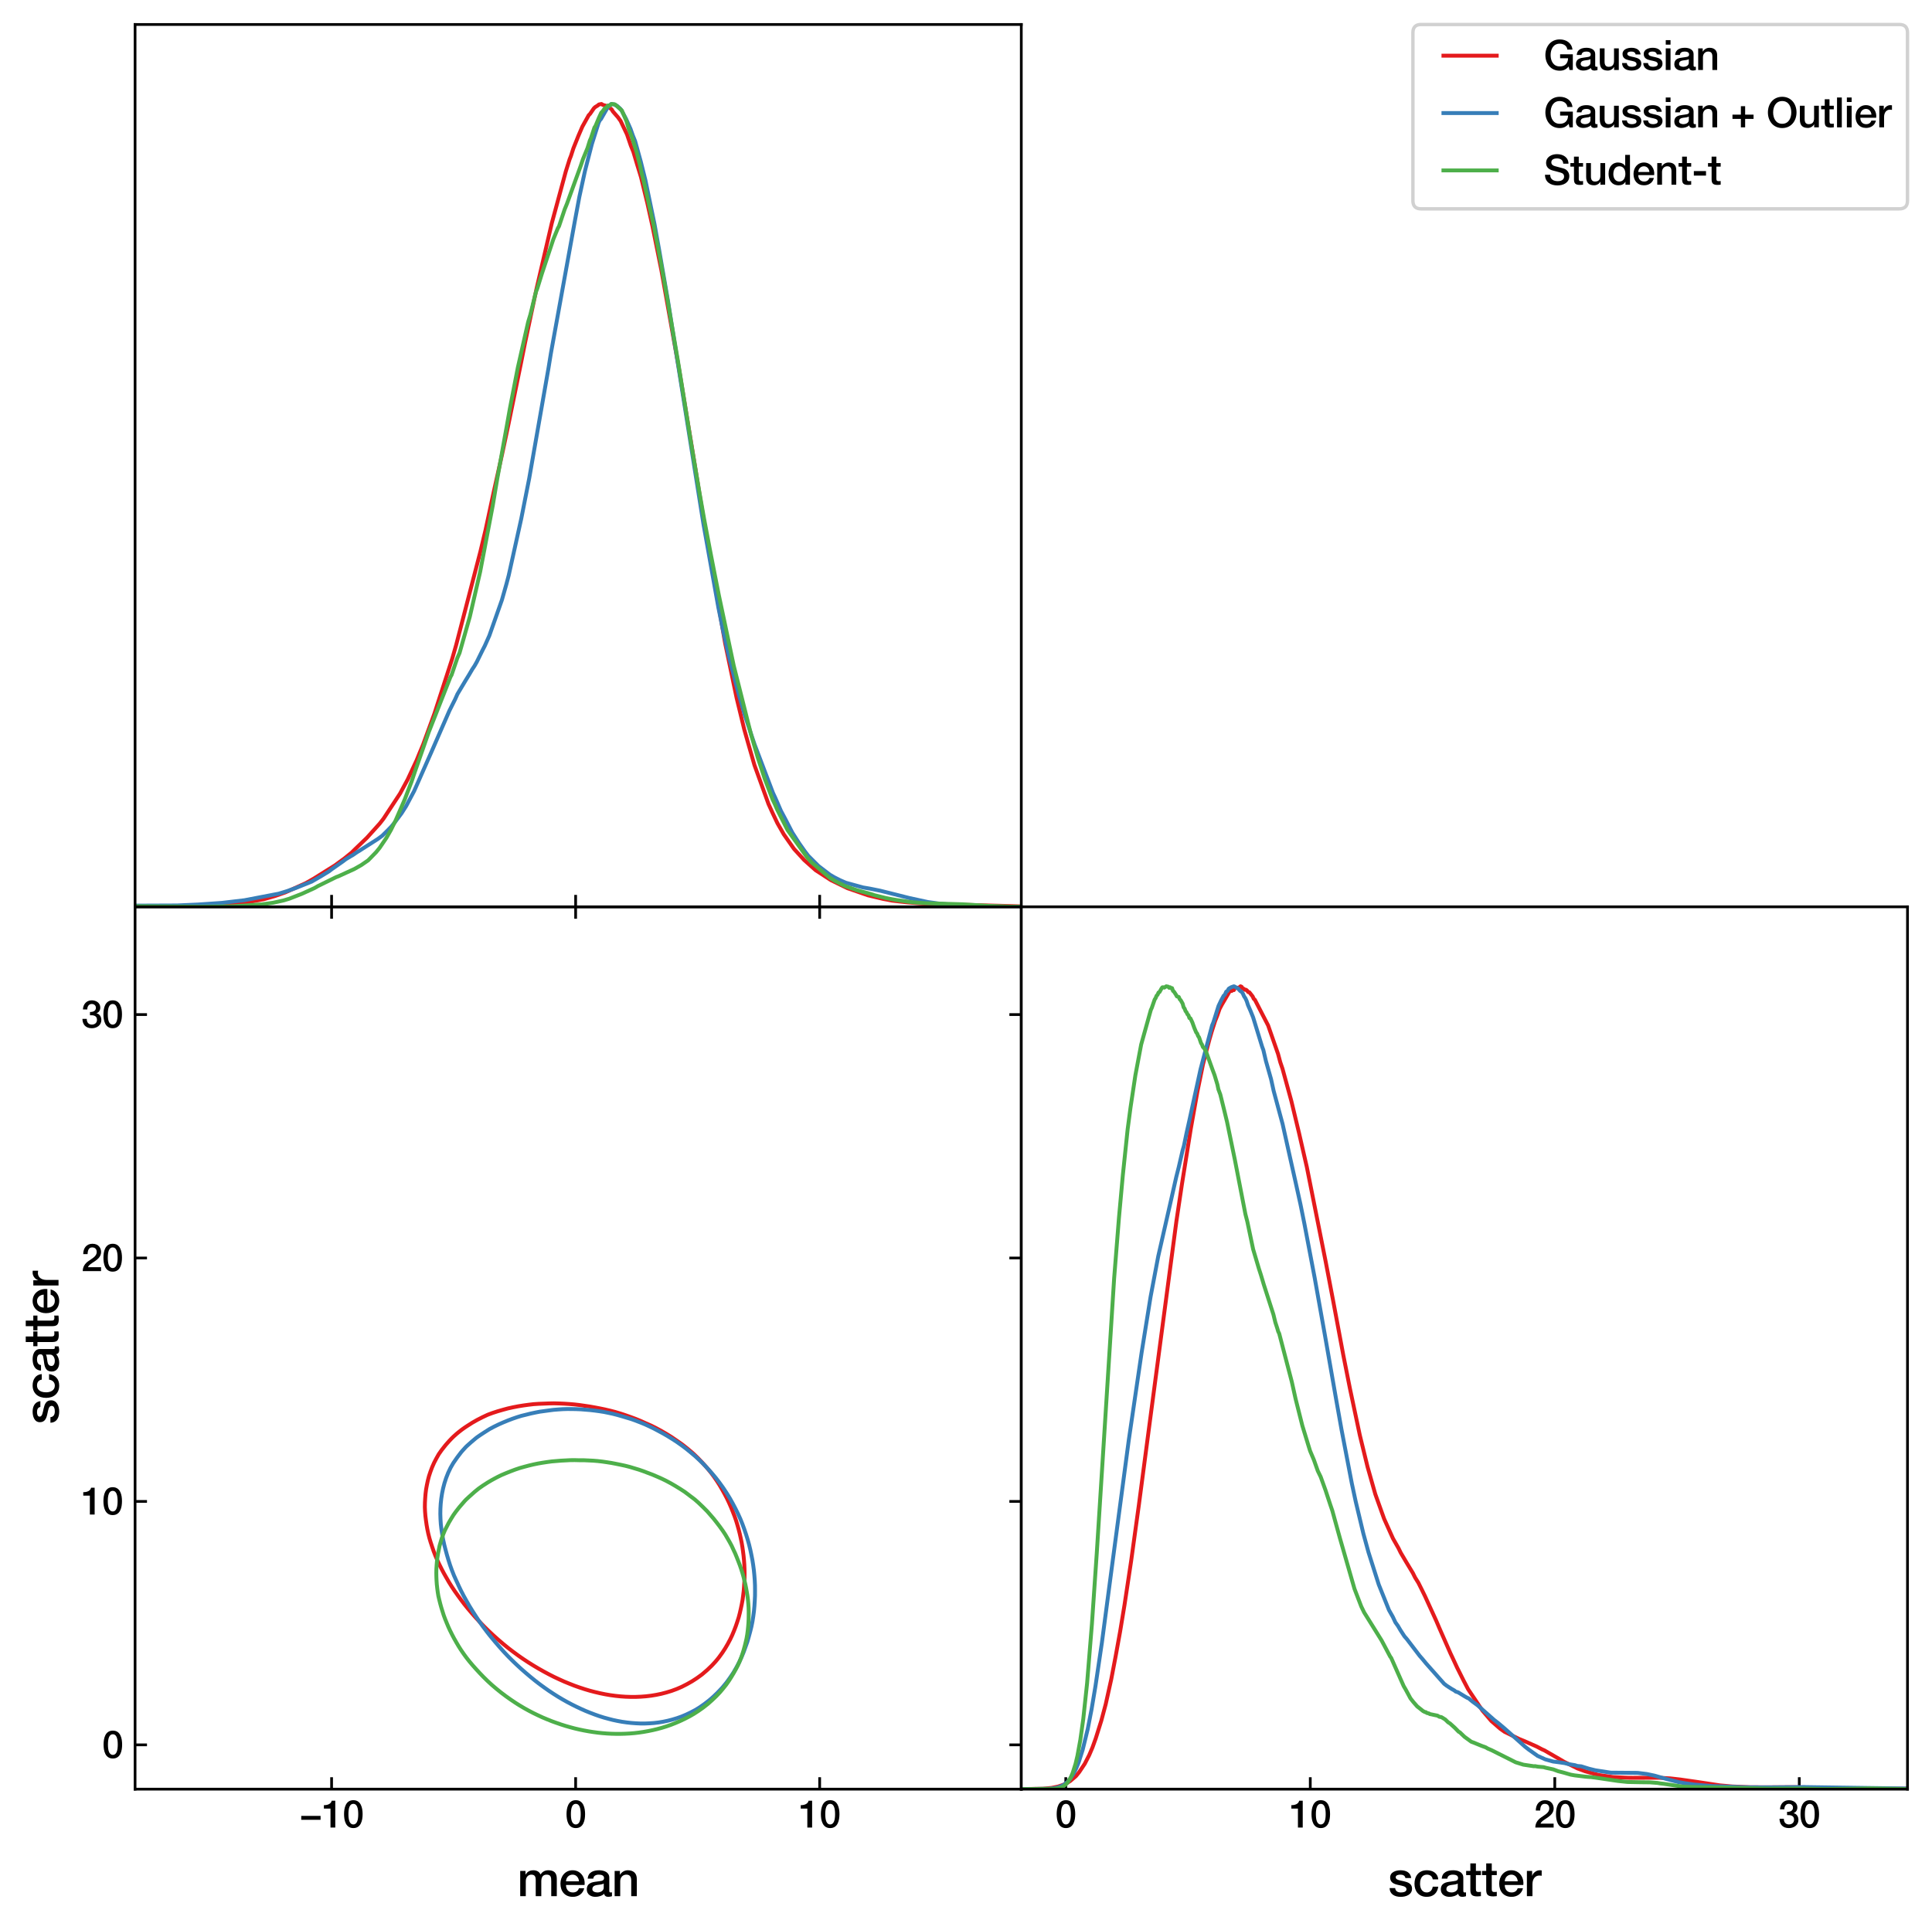 <?xml version="1.0" encoding="utf-8" standalone="no"?>
<!DOCTYPE svg PUBLIC "-//W3C//DTD SVG 1.1//EN"
  "http://www.w3.org/Graphics/SVG/1.1/DTD/svg11.dtd">
<svg xmlns:xlink="http://www.w3.org/1999/xlink" width="567.706pt" height="567.178pt" viewBox="0 0 567.706 567.178" xmlns="http://www.w3.org/2000/svg" version="1.1">
 <defs>
  <style type="text/css">*{stroke-linejoin: round; stroke-linecap: butt}</style>
 </defs>
 <g id="figure_1">
  <g id="patch_1">
   <path d="M 0 567.178 
L 567.706 567.178 
L 567.706 0 
L 0 0 
z
" style="fill: #ffffff"/>
  </g>
  <g id="axes_1">
   <g id="patch_2">
    <path d="M 39.69 525.85 
L 300.098 525.85 
L 300.098 266.525 
L 39.69 266.525 
z
" style="fill: #ffffff"/>
   </g>
   <g id="matplotlib.axis_1">
    <g id="xtick_1">
     <g id="line2d_1">
      <defs>
       <path id="m0a58e8c34f" d="M 0 0 
L 0 -3.5 
" style="stroke: #000000; stroke-width: 0.8"/>
      </defs>
      <g>
       <use xlink:href="#m0a58e8c34f" x="97.438" y="525.85" style="stroke: #000000; stroke-width: 0.8"/>
      </g>
     </g>
     <g id="line2d_2">
      <defs>
       <path id="mb5cff99495" d="M 0 0 
L 0 3.5 
" style="stroke: #000000; stroke-width: 0.8"/>
      </defs>
      <g>
       <use xlink:href="#mb5cff99495" x="97.438" y="266.525" style="stroke: #000000; stroke-width: 0.8"/>
      </g>
     </g>
     <g id="text_1">
      <!-- $\mathdefault{−10}$ -->
      <g transform="translate(87.978 537.205)scale(0.11 -0.11)">
       <defs>
        <path id="HelveticaNeue-Medium-2212" d="M 3533 1293 
L 3533 1946 
L 307 1946 
L 307 1293 
L 3533 1293 
z
" transform="scale(0.016)"/>
        <path id="HelveticaNeue-Medium-31" d="M 339 3162 
L 1440 3162 
L 1440 0 
L 2240 0 
L 2240 4480 
L 1645 4480 
C 1536 3942 954 3731 339 3738 
L 339 3162 
z
" transform="scale(0.016)"/>
        <path id="HelveticaNeue-Medium-30" d="M 1779 518 
C 1139 518 960 1306 960 2240 
C 960 3174 1139 3962 1779 3962 
C 2419 3962 2598 3174 2598 2240 
C 2598 1306 2419 518 1779 518 
z
M 1779 4570 
C 493 4570 230 3258 230 2240 
C 230 1222 493 -90 1779 -90 
C 3066 -90 3328 1222 3328 2240 
C 3328 3258 3066 4570 1779 4570 
z
" transform="scale(0.016)"/>
       </defs>
       <use xlink:href="#HelveticaNeue-Medium-2212" transform="translate(0 0.594)"/>
       <use xlink:href="#HelveticaNeue-Medium-31" transform="translate(60 0.594)"/>
       <use xlink:href="#HelveticaNeue-Medium-30" transform="translate(115.6 0.594)"/>
      </g>
     </g>
    </g>
    <g id="xtick_2">
     <g id="line2d_3">
      <g>
       <use xlink:href="#m0a58e8c34f" x="169.146" y="525.85" style="stroke: #000000; stroke-width: 0.8"/>
      </g>
     </g>
     <g id="line2d_4">
      <g>
       <use xlink:href="#mb5cff99495" x="169.146" y="266.525" style="stroke: #000000; stroke-width: 0.8"/>
      </g>
     </g>
     <g id="text_2">
      <!-- $\mathdefault{0}$ -->
      <g transform="translate(166.066 537.205)scale(0.11 -0.11)">
       <use xlink:href="#HelveticaNeue-Medium-30" transform="translate(0 0.594)"/>
      </g>
     </g>
    </g>
    <g id="xtick_3">
     <g id="line2d_5">
      <g>
       <use xlink:href="#m0a58e8c34f" x="240.854" y="525.85" style="stroke: #000000; stroke-width: 0.8"/>
      </g>
     </g>
     <g id="line2d_6">
      <g>
       <use xlink:href="#mb5cff99495" x="240.854" y="266.525" style="stroke: #000000; stroke-width: 0.8"/>
      </g>
     </g>
     <g id="text_3">
      <!-- $\mathdefault{10}$ -->
      <g transform="translate(234.694 537.205)scale(0.11 -0.11)">
       <use xlink:href="#HelveticaNeue-Medium-31" transform="translate(0 0.594)"/>
       <use xlink:href="#HelveticaNeue-Medium-30" transform="translate(55.6 0.594)"/>
      </g>
     </g>
    </g>
    <g id="text_4">
     <!-- mean -->
     <g transform="translate(152.002 557.305)scale(0.14 -0.14)">
      <defs>
       <path id="HelveticaNeue-Medium-6d" d="M 384 0 
L 1114 0 
L 1114 1965 
C 1114 2515 1459 2822 1837 2822 
C 2278 2822 2419 2579 2419 2125 
L 2419 0 
L 3149 0 
L 3149 1939 
C 3149 2496 3360 2822 3853 2822 
C 4422 2822 4454 2458 4454 1933 
L 4454 0 
L 5184 0 
L 5184 2285 
C 5184 3091 4774 3398 4077 3398 
C 3597 3398 3283 3187 3040 2848 
C 2893 3226 2515 3398 2112 3398 
C 1587 3398 1312 3174 1094 2848 
L 1075 2848 
L 1075 3309 
L 384 3309 
L 384 0 
z
" transform="scale(0.016)"/>
       <path id="HelveticaNeue-Medium-65" d="M 3386 1466 
C 3507 2458 2867 3398 1824 3398 
C 838 3398 224 2592 224 1651 
C 224 634 806 -90 1843 -90 
C 2566 -90 3181 314 3341 1037 
L 2650 1037 
C 2522 672 2266 486 1843 486 
C 1235 486 954 947 954 1466 
L 3386 1466 
z
M 954 1946 
C 973 2438 1318 2822 1824 2822 
C 2317 2822 2630 2406 2656 1946 
L 954 1946 
z
" transform="scale(0.016)"/>
       <path id="HelveticaNeue-Medium-61" d="M 2426 1114 
C 2426 653 1926 486 1606 486 
C 1350 486 934 582 934 909 
C 934 1293 1216 1408 1530 1459 
C 1850 1517 2202 1510 2426 1658 
L 2426 1114 
z
M 3155 2438 
C 3155 3136 2477 3398 1830 3398 
C 1101 3398 378 3149 326 2298 
L 1056 2298 
C 1088 2656 1376 2822 1786 2822 
C 2080 2822 2470 2752 2470 2374 
C 2470 1946 2003 2003 1478 1907 
C 864 1837 205 1702 205 877 
C 205 230 742 -90 1338 -90 
C 1728 -90 2195 32 2483 314 
C 2541 13 2752 -90 3046 -90 
C 3168 -90 3398 -45 3507 -6 
L 3507 499 
C 3430 486 3373 486 3328 486 
C 3194 486 3155 557 3155 736 
L 3155 2438 
z
" transform="scale(0.016)"/>
       <path id="HelveticaNeue-Medium-6e" d="M 384 0 
L 1114 0 
L 1114 1952 
C 1114 2438 1427 2822 1914 2822 
C 2342 2822 2547 2598 2560 2080 
L 2560 0 
L 3290 0 
L 3290 2272 
C 3290 3014 2835 3398 2118 3398 
C 1683 3398 1306 3174 1088 2810 
L 1075 2822 
L 1075 3309 
L 384 3309 
L 384 0 
z
" transform="scale(0.016)"/>
      </defs>
      <use xlink:href="#HelveticaNeue-Medium-6d"/>
      <use xlink:href="#HelveticaNeue-Medium-65" x="87"/>
      <use xlink:href="#HelveticaNeue-Medium-61" x="142.6"/>
      <use xlink:href="#HelveticaNeue-Medium-6e" x="198.2"/>
     </g>
    </g>
   </g>
   <g id="matplotlib.axis_2">
    <g id="ytick_1">
     <g id="line2d_7">
      <defs>
       <path id="m3ad35686b5" d="M 0 0 
L 3.5 0 
" style="stroke: #000000; stroke-width: 0.8"/>
      </defs>
      <g>
       <use xlink:href="#m3ad35686b5" x="39.69" y="512.829" style="stroke: #000000; stroke-width: 0.8"/>
      </g>
     </g>
     <g id="line2d_8">
      <defs>
       <path id="m13e6677202" d="M 0 0 
L -3.5 0 
" style="stroke: #000000; stroke-width: 0.8"/>
      </defs>
      <g>
       <use xlink:href="#m13e6677202" x="300.098" y="512.829" style="stroke: #000000; stroke-width: 0.8"/>
      </g>
     </g>
     <g id="text_5">
      <!-- $\mathdefault{0}$ -->
      <g transform="translate(30.03 516.757)scale(0.11 -0.11)">
       <use xlink:href="#HelveticaNeue-Medium-30" transform="translate(0 0.594)"/>
      </g>
     </g>
    </g>
    <g id="ytick_2">
     <g id="line2d_9">
      <g>
       <use xlink:href="#m3ad35686b5" x="39.69" y="441.284" style="stroke: #000000; stroke-width: 0.8"/>
      </g>
     </g>
     <g id="line2d_10">
      <g>
       <use xlink:href="#m13e6677202" x="300.098" y="441.284" style="stroke: #000000; stroke-width: 0.8"/>
      </g>
     </g>
     <g id="text_6">
      <!-- $\mathdefault{10}$ -->
      <g transform="translate(23.87 445.211)scale(0.11 -0.11)">
       <use xlink:href="#HelveticaNeue-Medium-31" transform="translate(0 0.594)"/>
       <use xlink:href="#HelveticaNeue-Medium-30" transform="translate(55.6 0.594)"/>
      </g>
     </g>
    </g>
    <g id="ytick_3">
     <g id="line2d_11">
      <g>
       <use xlink:href="#m3ad35686b5" x="39.69" y="369.738" style="stroke: #000000; stroke-width: 0.8"/>
      </g>
     </g>
     <g id="line2d_12">
      <g>
       <use xlink:href="#m13e6677202" x="300.098" y="369.738" style="stroke: #000000; stroke-width: 0.8"/>
      </g>
     </g>
     <g id="text_7">
      <!-- $\mathdefault{20}$ -->
      <g transform="translate(23.87 373.665)scale(0.11 -0.11)">
       <defs>
        <path id="HelveticaNeue-Medium-32" d="M 3309 653 
L 1126 653 
C 1254 1050 1798 1325 2317 1683 
C 2829 2042 3315 2483 3315 3194 
C 3315 3770 2970 4570 1875 4570 
C 877 4570 333 3834 333 2842 
L 1062 2842 
C 1082 3469 1254 3962 1830 3962 
C 2458 3962 2592 3488 2586 3168 
C 2573 2470 1818 2118 1235 1696 
C 634 1293 256 736 250 0 
L 3309 0 
L 3309 653 
z
" transform="scale(0.016)"/>
       </defs>
       <use xlink:href="#HelveticaNeue-Medium-32" transform="translate(0 0.594)"/>
       <use xlink:href="#HelveticaNeue-Medium-30" transform="translate(55.6 0.594)"/>
      </g>
     </g>
    </g>
    <g id="ytick_4">
     <g id="line2d_13">
      <g>
       <use xlink:href="#m3ad35686b5" x="39.69" y="298.192" style="stroke: #000000; stroke-width: 0.8"/>
      </g>
     </g>
     <g id="line2d_14">
      <g>
       <use xlink:href="#m13e6677202" x="300.098" y="298.192" style="stroke: #000000; stroke-width: 0.8"/>
      </g>
     </g>
     <g id="text_8">
      <!-- $\mathdefault{30}$ -->
      <g transform="translate(23.87 302.119)scale(0.11 -0.11)">
       <defs>
        <path id="HelveticaNeue-Medium-33" d="M 1459 2080 
C 2035 2106 2630 2016 2630 1318 
C 2630 806 2259 518 1773 518 
C 1203 518 909 928 928 1472 
L 198 1472 
C 218 538 736 -90 1773 -90 
C 2630 -90 3360 435 3360 1280 
C 3360 1856 3053 2298 2547 2400 
L 2547 2413 
C 2976 2566 3181 2925 3181 3373 
C 3181 4166 2464 4570 1766 4570 
C 864 4570 320 3917 282 3046 
L 1011 3046 
C 998 3507 1248 3962 1754 3962 
C 2157 3962 2451 3706 2451 3328 
C 2451 2778 1946 2605 1459 2624 
L 1459 2080 
z
" transform="scale(0.016)"/>
       </defs>
       <use xlink:href="#HelveticaNeue-Medium-33" transform="translate(0 0.594)"/>
       <use xlink:href="#HelveticaNeue-Medium-30" transform="translate(55.6 0.594)"/>
      </g>
     </g>
    </g>
    <g id="text_9">
     <!-- scatter -->
     <g transform="translate(17.197 418.621)rotate(-90)scale(0.14 -0.14)">
      <defs>
       <path id="HelveticaNeue-Medium-73" d="M 205 1062 
C 218 282 838 -90 1670 -90 
C 2355 -90 3149 198 3149 986 
C 3149 1638 2611 1830 2080 1952 
C 1542 2074 1005 2125 1005 2483 
C 1005 2771 1395 2822 1606 2822 
C 1926 2822 2214 2726 2278 2381 
L 3040 2381 
C 2950 3117 2336 3398 1658 3398 
C 1056 3398 275 3174 275 2451 
C 275 1779 800 1587 1338 1472 
C 1869 1350 2400 1306 2419 922 
C 2438 544 1958 486 1683 486 
C 1293 486 973 640 934 1062 
L 205 1062 
z
" transform="scale(0.016)"/>
       <path id="HelveticaNeue-Medium-63" d="M 3347 2202 
C 3277 3014 2624 3398 1856 3398 
C 768 3398 224 2618 224 1619 
C 224 646 794 -90 1830 -90 
C 2682 -90 3213 384 3347 1242 
L 2618 1242 
C 2547 768 2253 486 1830 486 
C 1197 486 954 1069 954 1619 
C 954 2624 1485 2822 1862 2822 
C 2266 2822 2560 2605 2618 2202 
L 3347 2202 
z
" transform="scale(0.016)"/>
       <path id="HelveticaNeue-Medium-74" d="M 51 2765 
L 602 2765 
L 602 813 
C 614 262 755 -32 1517 -32 
C 1677 -32 1830 -6 1990 6 
L 1990 570 
C 1888 544 1786 544 1683 544 
C 1357 544 1331 698 1331 998 
L 1331 2765 
L 1990 2765 
L 1990 3309 
L 1331 3309 
L 1331 4301 
L 602 4301 
L 602 3309 
L 51 3309 
L 51 2765 
z
" transform="scale(0.016)"/>
       <path id="HelveticaNeue-Medium-72" d="M 384 0 
L 1114 0 
L 1114 1574 
C 1114 2304 1510 2707 2010 2707 
C 2112 2707 2221 2688 2323 2675 
L 2323 3379 
C 2259 3386 2214 3398 2048 3398 
C 1600 3398 1165 3021 1082 2669 
L 1069 2669 
L 1069 3309 
L 384 3309 
L 384 0 
z
" transform="scale(0.016)"/>
      </defs>
      <use xlink:href="#HelveticaNeue-Medium-73"/>
      <use xlink:href="#HelveticaNeue-Medium-63" x="51.9"/>
      <use xlink:href="#HelveticaNeue-Medium-61" x="107.5"/>
      <use xlink:href="#HelveticaNeue-Medium-74" x="163.1"/>
      <use xlink:href="#HelveticaNeue-Medium-74" x="196.4"/>
      <use xlink:href="#HelveticaNeue-Medium-65" x="229.7"/>
      <use xlink:href="#HelveticaNeue-Medium-72" x="285.3"/>
     </g>
    </g>
   </g>
   <g id="PathCollection_1">
    <path d="M 185.323 498.743 
L 186.826 498.739 
L 187.127 498.726 
L 188.329 498.678 
L 189.831 498.563 
L 191.334 498.383 
L 192.837 498.135 
L 194.34 497.821 
L 195.842 497.43 
L 195.846 497.429 
L 197.345 496.972 
L 198.848 496.416 
L 199.517 496.132 
L 200.351 495.766 
L 201.853 495.001 
L 202.149 494.835 
L 203.356 494.148 
L 204.307 493.538 
L 204.859 493.171 
L 206.142 492.241 
L 206.362 492.068 
L 207.68 490.944 
L 207.864 490.78 
L 209.048 489.647 
L 209.367 489.318 
L 210.261 488.35 
L 210.87 487.617 
L 211.315 487.053 
L 212.254 485.756 
L 212.373 485.577 
L 213.098 484.459 
L 213.857 483.162 
L 213.875 483.127 
L 214.548 481.865 
L 215.163 480.568 
L 215.378 480.047 
L 215.704 479.271 
L 216.2 477.974 
L 216.642 476.677 
L 216.881 475.929 
L 217.058 475.38 
L 217.396 474.083 
L 217.691 472.786 
L 217.967 471.489 
L 218.206 470.192 
L 218.376 468.895 
L 218.384 468.827 
L 218.534 467.598 
L 218.639 466.301 
L 218.722 465.004 
L 218.783 463.707 
L 218.794 462.41 
L 218.765 461.113 
L 218.709 459.816 
L 218.614 458.519 
L 218.489 457.222 
L 218.384 456.4 
L 218.325 455.925 
L 218.138 454.628 
L 217.918 453.331 
L 217.65 452.034 
L 217.359 450.737 
L 217.029 449.44 
L 216.881 448.921 
L 216.664 448.143 
L 216.267 446.846 
L 215.812 445.549 
L 215.378 444.444 
L 215.305 444.252 
L 214.779 442.955 
L 214.21 441.658 
L 213.875 440.959 
L 213.592 440.361 
L 212.905 439.064 
L 212.373 438.099 
L 212.185 437.767 
L 211.425 436.47 
L 210.87 435.606 
L 210.589 435.173 
L 209.685 433.876 
L 209.367 433.44 
L 208.707 432.579 
L 207.864 431.563 
L 207.629 431.282 
L 206.463 429.985 
L 206.362 429.876 
L 205.227 428.688 
L 204.859 428.321 
L 203.897 427.391 
L 203.356 426.902 
L 202.399 426.094 
L 201.853 425.642 
L 200.787 424.797 
L 200.351 424.465 
L 198.974 423.5 
L 198.848 423.412 
L 197.345 422.384 
L 197.055 422.203 
L 195.842 421.448 
L 194.903 420.906 
L 194.34 420.573 
L 192.837 419.762 
L 192.548 419.609 
L 191.334 419.006 
L 189.831 418.347 
L 189.751 418.312 
L 188.329 417.667 
L 186.826 417.049 
L 186.734 417.015 
L 185.323 416.489 
L 183.82 415.96 
L 183.099 415.718 
L 182.318 415.464 
L 180.815 415.008 
L 179.312 414.618 
L 178.459 414.421 
L 177.809 414.265 
L 176.307 413.954 
L 174.804 413.666 
L 173.301 413.398 
L 171.798 413.178 
L 171.411 413.124 
L 170.296 412.96 
L 168.793 412.785 
L 167.29 412.658 
L 165.787 412.56 
L 164.285 412.497 
L 162.782 412.459 
L 161.279 412.485 
L 159.776 412.544 
L 158.274 412.6 
L 156.771 412.702 
L 155.268 412.88 
L 153.765 413.085 
L 153.528 413.124 
L 152.263 413.327 
L 150.76 413.619 
L 149.257 413.949 
L 147.754 414.357 
L 147.542 414.421 
L 146.252 414.791 
L 144.749 415.281 
L 143.559 415.718 
L 143.246 415.844 
L 141.743 416.55 
L 140.837 417.015 
L 140.241 417.318 
L 138.738 418.178 
L 138.527 418.312 
L 137.235 419.137 
L 136.523 419.609 
L 135.732 420.17 
L 134.788 420.906 
L 134.23 421.365 
L 133.291 422.203 
L 132.727 422.751 
L 132.016 423.5 
L 131.224 424.391 
L 130.874 424.797 
L 129.852 426.094 
L 129.721 426.271 
L 128.934 427.391 
L 128.219 428.651 
L 128.199 428.688 
L 127.528 429.985 
L 126.959 431.282 
L 126.716 431.926 
L 126.473 432.579 
L 126.044 433.876 
L 125.71 435.173 
L 125.434 436.47 
L 125.213 437.687 
L 125.198 437.767 
L 125.038 439.064 
L 124.937 440.361 
L 124.863 441.658 
L 124.843 442.955 
L 124.898 444.252 
L 125.001 445.549 
L 125.162 446.846 
L 125.213 447.194 
L 125.344 448.143 
L 125.569 449.44 
L 125.842 450.737 
L 126.167 452.034 
L 126.554 453.331 
L 126.716 453.805 
L 126.983 454.628 
L 127.43 455.925 
L 127.927 457.222 
L 128.219 457.901 
L 128.48 458.519 
L 129.099 459.816 
L 129.721 461.068 
L 129.743 461.113 
L 130.429 462.41 
L 131.167 463.707 
L 131.224 463.801 
L 131.915 465.004 
L 132.727 466.3 
L 132.727 466.301 
L 133.588 467.598 
L 134.23 468.499 
L 134.507 468.895 
L 135.453 470.192 
L 135.732 470.557 
L 136.439 471.489 
L 137.235 472.473 
L 137.485 472.786 
L 138.588 474.083 
L 138.738 474.254 
L 139.728 475.38 
L 140.241 475.933 
L 140.936 476.677 
L 141.743 477.513 
L 142.191 477.974 
L 143.246 479.019 
L 143.503 479.271 
L 144.749 480.446 
L 144.881 480.568 
L 146.252 481.792 
L 146.336 481.865 
L 147.754 483.08 
L 147.852 483.162 
L 149.257 484.308 
L 149.449 484.459 
L 150.76 485.461 
L 151.159 485.756 
L 152.263 486.567 
L 152.953 487.053 
L 153.765 487.614 
L 154.883 488.35 
L 155.268 488.603 
L 156.771 489.542 
L 156.947 489.647 
L 158.274 490.436 
L 159.181 490.944 
L 159.776 491.284 
L 161.279 492.088 
L 161.581 492.241 
L 162.782 492.853 
L 164.242 493.538 
L 164.285 493.559 
L 165.787 494.236 
L 167.252 494.835 
L 167.29 494.851 
L 168.793 495.442 
L 170.296 495.975 
L 170.782 496.132 
L 171.798 496.468 
L 173.301 496.914 
L 174.804 497.307 
L 175.341 497.429 
L 176.307 497.661 
L 177.809 497.968 
L 179.312 498.226 
L 180.815 498.43 
L 182.318 498.587 
L 183.82 498.692 
L 184.852 498.726 
L 185.323 498.743 
z
" clip-path="url(#pbabc875485)" style="fill: none; stroke: #e41a1c; stroke-width: 1.143"/>
   </g>
   <g id="PathCollection_2">
    <path d="M 178.765 505.178 
L 180.108 505.523 
L 181.451 505.808 
L 182.793 506.055 
L 184.136 506.246 
L 185.479 506.395 
L 186.822 506.495 
L 188.164 506.557 
L 189.507 506.559 
L 190.85 506.505 
L 192.193 506.411 
L 193.535 506.254 
L 194.878 506.031 
L 196.221 505.749 
L 197.564 505.402 
L 198.443 505.136 
L 198.906 504.997 
L 200.249 504.523 
L 201.592 503.958 
L 202.285 503.631 
L 202.935 503.321 
L 204.277 502.612 
L 205.083 502.126 
L 205.62 501.79 
L 206.963 500.85 
L 207.264 500.622 
L 208.306 499.817 
L 209.13 499.117 
L 209.648 498.655 
L 210.736 497.612 
L 210.991 497.353 
L 212.166 496.107 
L 212.334 495.917 
L 213.415 494.603 
L 213.677 494.256 
L 214.51 493.098 
L 215.019 492.351 
L 215.516 491.593 
L 216.362 490.143 
L 216.394 490.088 
L 217.186 488.584 
L 217.705 487.47 
L 217.883 487.079 
L 218.514 485.574 
L 219.048 484.093 
L 219.056 484.069 
L 219.594 482.565 
L 220.031 481.06 
L 220.39 479.731 
L 220.439 479.555 
L 220.81 478.051 
L 221.114 476.546 
L 221.349 475.041 
L 221.547 473.536 
L 221.686 472.032 
L 221.733 471.259 
L 221.78 470.527 
L 221.853 469.022 
L 221.861 467.517 
L 221.85 466.013 
L 221.781 464.508 
L 221.733 463.905 
L 221.664 463.003 
L 221.518 461.498 
L 221.32 459.994 
L 221.085 458.489 
L 220.789 456.984 
L 220.474 455.479 
L 220.39 455.139 
L 220.11 453.975 
L 219.687 452.47 
L 219.22 450.965 
L 219.048 450.465 
L 218.711 449.461 
L 218.162 447.956 
L 217.705 446.818 
L 217.556 446.451 
L 216.875 444.946 
L 216.362 443.91 
L 216.131 443.442 
L 215.336 441.937 
L 215.019 441.364 
L 214.496 440.432 
L 213.677 439.089 
L 213.577 438.927 
L 212.591 437.423 
L 212.334 437.051 
L 211.514 435.918 
L 210.991 435.218 
L 210.368 434.413 
L 209.648 433.553 
L 209.1 432.908 
L 208.306 432.017 
L 207.742 431.404 
L 206.963 430.569 
L 206.308 429.899 
L 205.62 429.232 
L 204.715 428.394 
L 204.277 427.991 
L 202.967 426.89 
L 202.935 426.863 
L 201.592 425.767 
L 201.086 425.385 
L 200.249 424.764 
L 198.999 423.88 
L 198.906 423.815 
L 197.564 422.946 
L 196.636 422.375 
L 196.221 422.114 
L 194.878 421.334 
L 194.017 420.871 
L 193.535 420.609 
L 192.193 419.898 
L 191.092 419.366 
L 190.85 419.248 
L 189.507 418.625 
L 188.164 418.077 
L 187.595 417.861 
L 186.822 417.555 
L 185.479 417.076 
L 184.136 416.672 
L 183.071 416.356 
L 182.793 416.271 
L 181.451 415.888 
L 180.108 415.542 
L 178.765 415.253 
L 177.422 414.982 
L 176.577 414.852 
L 176.08 414.772 
L 174.737 414.591 
L 173.394 414.44 
L 172.051 414.33 
L 170.709 414.22 
L 169.366 414.163 
L 168.023 414.137 
L 166.68 414.132 
L 165.338 414.171 
L 163.995 414.264 
L 162.652 414.37 
L 161.31 414.544 
L 159.967 414.728 
L 159.058 414.852 
L 158.624 414.909 
L 157.281 415.172 
L 155.939 415.458 
L 154.596 415.795 
L 153.253 416.121 
L 152.488 416.356 
L 151.91 416.535 
L 150.568 416.996 
L 149.225 417.506 
L 148.37 417.861 
L 147.882 418.059 
L 146.539 418.652 
L 145.197 419.307 
L 145.081 419.366 
L 143.854 420.02 
L 142.511 420.871 
L 142.511 420.871 
L 141.168 421.746 
L 140.26 422.375 
L 139.826 422.705 
L 138.483 423.836 
L 138.434 423.88 
L 137.14 425.041 
L 136.795 425.385 
L 135.797 426.489 
L 135.456 426.89 
L 134.455 428.212 
L 134.32 428.394 
L 133.272 429.899 
L 133.112 430.154 
L 132.393 431.404 
L 131.769 432.714 
L 131.679 432.908 
L 131.089 434.413 
L 130.601 435.918 
L 130.426 436.584 
L 130.207 437.423 
L 129.897 438.927 
L 129.667 440.432 
L 129.502 441.937 
L 129.413 443.442 
L 129.387 444.946 
L 129.434 446.451 
L 129.53 447.956 
L 129.707 449.461 
L 129.943 450.965 
L 130.2 452.47 
L 130.426 453.472 
L 130.533 453.975 
L 130.918 455.479 
L 131.322 456.984 
L 131.769 458.489 
L 131.769 458.49 
L 132.246 459.994 
L 132.785 461.498 
L 133.112 462.327 
L 133.376 463.003 
L 134.051 464.508 
L 134.455 465.367 
L 134.744 466.013 
L 135.461 467.517 
L 135.797 468.158 
L 136.239 469.022 
L 137.077 470.527 
L 137.14 470.637 
L 137.938 472.032 
L 138.483 472.911 
L 138.863 473.536 
L 139.826 475.038 
L 139.828 475.041 
L 140.828 476.546 
L 141.168 477.025 
L 141.902 478.051 
L 142.511 478.848 
L 143.038 479.555 
L 143.854 480.594 
L 144.231 481.06 
L 145.197 482.222 
L 145.482 482.565 
L 146.539 483.794 
L 146.779 484.069 
L 147.882 485.305 
L 148.126 485.574 
L 149.225 486.741 
L 149.555 487.079 
L 150.568 488.087 
L 151.078 488.584 
L 151.91 489.373 
L 152.684 490.088 
L 153.253 490.607 
L 154.383 491.593 
L 154.596 491.777 
L 155.939 492.913 
L 156.165 493.098 
L 157.281 494.001 
L 158.06 494.603 
L 158.624 495.037 
L 159.967 496.018 
L 160.094 496.107 
L 161.31 496.962 
L 162.3 497.612 
L 162.652 497.845 
L 163.995 498.697 
L 164.704 499.117 
L 165.338 499.494 
L 166.68 500.25 
L 167.396 500.622 
L 168.023 500.958 
L 169.366 501.628 
L 170.434 502.126 
L 170.709 502.258 
L 172.051 502.857 
L 173.394 503.401 
L 174.011 503.631 
L 174.737 503.912 
L 176.08 504.385 
L 177.422 504.808 
L 178.616 505.136 
L 178.765 505.178 
z
" clip-path="url(#pbabc875485)" style="fill: none; stroke: #377eb8; stroke-width: 1.143"/>
   </g>
   <g id="PathCollection_3">
    <path d="M 172.907 508.851 
L 174.254 509.063 
L 175.601 509.245 
L 176.948 509.388 
L 178.295 509.497 
L 179.642 509.569 
L 180.989 509.603 
L 182.336 509.604 
L 183.683 509.567 
L 185.031 509.495 
L 186.378 509.388 
L 187.725 509.232 
L 189.072 509.033 
L 190.419 508.795 
L 190.69 508.738 
L 191.766 508.518 
L 193.113 508.198 
L 194.46 507.833 
L 195.202 507.605 
L 195.807 507.416 
L 197.154 506.947 
L 198.357 506.472 
L 198.501 506.415 
L 199.849 505.834 
L 200.894 505.339 
L 201.196 505.195 
L 202.543 504.498 
L 203.065 504.205 
L 203.89 503.727 
L 204.906 503.072 
L 205.237 502.855 
L 206.539 501.939 
L 206.584 501.906 
L 207.931 500.855 
L 207.99 500.806 
L 209.265 499.673 
L 209.278 499.661 
L 210.453 498.54 
L 210.625 498.363 
L 211.53 497.407 
L 211.972 496.887 
L 212.488 496.273 
L 213.319 495.231 
L 213.391 495.14 
L 214.19 494.007 
L 214.667 493.259 
L 214.908 492.874 
L 215.586 491.741 
L 216.014 490.971 
L 216.22 490.608 
L 216.813 489.475 
L 217.325 488.342 
L 217.361 488.252 
L 217.778 487.208 
L 218.168 486.075 
L 218.522 484.942 
L 218.708 484.255 
L 218.836 483.809 
L 219.113 482.676 
L 219.37 481.543 
L 219.566 480.41 
L 219.717 479.276 
L 219.832 478.143 
L 219.924 477.01 
L 219.978 475.877 
L 219.994 474.744 
L 219.996 473.611 
L 219.966 472.478 
L 219.888 471.345 
L 219.784 470.211 
L 219.641 469.078 
L 219.453 467.945 
L 219.252 466.812 
L 219.022 465.679 
L 218.758 464.546 
L 218.708 464.359 
L 218.464 463.413 
L 218.138 462.279 
L 217.777 461.146 
L 217.388 460.013 
L 217.361 459.942 
L 216.954 458.88 
L 216.508 457.747 
L 216.047 456.614 
L 216.014 456.543 
L 215.516 455.481 
L 214.998 454.348 
L 214.667 453.726 
L 214.391 453.214 
L 213.74 452.081 
L 213.319 451.362 
L 213.074 450.948 
L 212.32 449.815 
L 211.972 449.332 
L 211.503 448.682 
L 210.637 447.549 
L 210.625 447.533 
L 209.744 446.416 
L 209.278 445.872 
L 208.767 445.283 
L 207.931 444.327 
L 207.77 444.149 
L 206.641 443.016 
L 206.584 442.959 
L 205.462 441.883 
L 205.237 441.668 
L 204.2 440.75 
L 203.89 440.507 
L 202.706 439.617 
L 202.543 439.487 
L 201.211 438.484 
L 201.196 438.473 
L 199.849 437.598 
L 199.443 437.351 
L 198.501 436.774 
L 197.549 436.217 
L 197.154 435.987 
L 195.807 435.266 
L 195.443 435.084 
L 194.46 434.609 
L 193.113 434.009 
L 192.971 433.951 
L 191.766 433.436 
L 190.419 432.923 
L 190.133 432.818 
L 189.072 432.414 
L 187.725 431.949 
L 186.845 431.685 
L 186.378 431.544 
L 185.031 431.139 
L 183.683 430.798 
L 182.534 430.552 
L 182.336 430.51 
L 180.989 430.235 
L 179.642 429.976 
L 178.295 429.766 
L 176.948 429.571 
L 175.603 429.419 
L 175.601 429.418 
L 174.254 429.31 
L 172.907 429.245 
L 171.56 429.184 
L 170.213 429.185 
L 168.865 429.149 
L 167.518 429.163 
L 166.171 429.235 
L 164.824 429.305 
L 163.481 429.419 
L 163.477 429.419 
L 162.13 429.53 
L 160.783 429.712 
L 159.436 429.915 
L 158.089 430.146 
L 156.742 430.425 
L 156.213 430.552 
L 155.394 430.748 
L 154.047 431.105 
L 152.7 431.484 
L 152.113 431.685 
L 151.353 431.939 
L 150.006 432.45 
L 149.084 432.818 
L 148.659 432.991 
L 147.312 433.557 
L 146.515 433.951 
L 145.965 434.223 
L 144.618 434.956 
L 144.391 435.084 
L 143.271 435.744 
L 142.547 436.217 
L 141.924 436.615 
L 140.87 437.351 
L 140.576 437.565 
L 139.448 438.484 
L 139.229 438.678 
L 138.184 439.617 
L 137.882 439.881 
L 136.947 440.75 
L 136.535 441.183 
L 135.929 441.883 
L 135.188 442.735 
L 134.95 443.016 
L 134.062 444.149 
L 133.841 444.445 
L 133.243 445.283 
L 132.544 446.416 
L 132.494 446.5 
L 131.873 447.549 
L 131.288 448.682 
L 131.147 448.951 
L 130.711 449.815 
L 130.242 450.948 
L 129.828 452.081 
L 129.8 452.173 
L 129.484 453.214 
L 129.162 454.348 
L 128.942 455.481 
L 128.71 456.614 
L 128.533 457.747 
L 128.453 458.41 
L 128.396 458.88 
L 128.301 460.013 
L 128.227 461.146 
L 128.206 462.279 
L 128.225 463.413 
L 128.273 464.546 
L 128.352 465.679 
L 128.453 466.586 
L 128.477 466.812 
L 128.626 467.945 
L 128.81 469.078 
L 129.077 470.211 
L 129.36 471.345 
L 129.672 472.478 
L 129.8 472.88 
L 130.026 473.611 
L 130.383 474.744 
L 130.803 475.877 
L 131.147 476.713 
L 131.265 477.01 
L 131.741 478.143 
L 132.261 479.276 
L 132.494 479.732 
L 132.829 480.41 
L 133.425 481.543 
L 133.841 482.266 
L 134.066 482.676 
L 134.736 483.809 
L 135.188 484.522 
L 135.453 484.942 
L 136.234 486.075 
L 136.535 486.494 
L 137.057 487.208 
L 137.882 488.254 
L 137.951 488.342 
L 138.911 489.475 
L 139.229 489.83 
L 139.92 490.608 
L 140.576 491.316 
L 140.97 491.741 
L 141.924 492.735 
L 142.059 492.874 
L 143.21 494.007 
L 143.271 494.065 
L 144.439 495.14 
L 144.618 495.296 
L 145.764 496.273 
L 145.965 496.44 
L 147.16 497.407 
L 147.312 497.524 
L 148.659 498.538 
L 148.662 498.54 
L 150.006 499.495 
L 150.269 499.673 
L 151.353 500.404 
L 151.978 500.806 
L 152.7 501.257 
L 153.847 501.939 
L 154.047 502.057 
L 155.394 502.802 
L 155.909 503.072 
L 156.742 503.503 
L 158.089 504.154 
L 158.201 504.205 
L 159.436 504.777 
L 160.774 505.339 
L 160.783 505.342 
L 162.13 505.882 
L 163.477 506.369 
L 163.78 506.472 
L 164.824 506.837 
L 166.171 507.265 
L 167.366 507.605 
L 167.518 507.649 
L 168.865 508.008 
L 170.213 508.325 
L 171.56 508.604 
L 172.306 508.738 
L 172.907 508.851 
z
" clip-path="url(#pbabc875485)" style="fill: none; stroke: #4daf4a; stroke-width: 1.143"/>
   </g>
   <g id="patch_3">
    <path d="M 39.69 525.85 
L 39.69 266.525 
" style="fill: none; stroke: #000000; stroke-width: 0.8; stroke-linejoin: miter; stroke-linecap: square"/>
   </g>
   <g id="patch_4">
    <path d="M 300.098 525.85 
L 300.098 266.525 
" style="fill: none; stroke: #000000; stroke-width: 0.8; stroke-linejoin: miter; stroke-linecap: square"/>
   </g>
   <g id="patch_5">
    <path d="M 39.69 525.85 
L 300.098 525.85 
" style="fill: none; stroke: #000000; stroke-width: 0.8; stroke-linejoin: miter; stroke-linecap: square"/>
   </g>
   <g id="patch_6">
    <path d="M 39.69 266.525 
L 300.098 266.525 
" style="fill: none; stroke: #000000; stroke-width: 0.8; stroke-linejoin: miter; stroke-linecap: square"/>
   </g>
  </g>
  <g id="axes_2">
   <g id="patch_7">
    <path d="M 39.69 266.525 
L 300.098 266.525 
L 300.098 7.2 
L 39.69 7.2 
z
" style="fill: #ffffff"/>
   </g>
   <g id="matplotlib.axis_3">
    <g id="xtick_4">
     <g id="line2d_15">
      <g>
       <use xlink:href="#m0a58e8c34f" x="97.438" y="266.525" style="stroke: #000000; stroke-width: 0.8"/>
      </g>
     </g>
    </g>
    <g id="xtick_5">
     <g id="line2d_16">
      <g>
       <use xlink:href="#m0a58e8c34f" x="169.146" y="266.525" style="stroke: #000000; stroke-width: 0.8"/>
      </g>
     </g>
    </g>
    <g id="xtick_6">
     <g id="line2d_17">
      <g>
       <use xlink:href="#m0a58e8c34f" x="240.854" y="266.525" style="stroke: #000000; stroke-width: 0.8"/>
      </g>
     </g>
    </g>
   </g>
   <g id="matplotlib.axis_4">
    <g id="ytick_5"/>
    <g id="ytick_6"/>
    <g id="ytick_7"/>
    <g id="ytick_8"/>
    <g id="ytick_9"/>
   </g>
   <g id="line2d_18">
    <path d="M 39.644 266.463 
L 57.999 266.223 
L 70.36 265.489 
L 72.983 265.133 
L 77.478 264.305 
L 80.849 263.334 
L 83.846 262.28 
L 89.839 259.574 
L 92.086 258.301 
L 98.454 254.323 
L 100.327 252.943 
L 101.077 252.408 
L 103.324 250.587 
L 104.448 249.478 
L 107.819 246.231 
L 111.565 242.071 
L 112.689 240.63 
L 117.558 233.229 
L 119.806 229.072 
L 122.428 223.445 
L 123.177 221.598 
L 124.301 218.904 
L 127.672 209.679 
L 132.916 193.488 
L 134.04 189.565 
L 141.157 162.118 
L 142.656 155.849 
L 144.903 145.376 
L 147.525 133.569 
L 149.398 124.753 
L 153.144 106.46 
L 154.268 100.813 
L 157.639 84.94 
L 162.134 65.618 
L 166.255 50.391 
L 167.378 46.812 
L 167.753 45.868 
L 168.502 43.556 
L 170 39.826 
L 171.124 37.216 
L 172.997 33.856 
L 173.372 33.485 
L 174.495 31.852 
L 174.87 31.484 
L 175.619 31.022 
L 175.994 30.707 
L 176.743 30.56 
L 177.118 30.822 
L 178.616 31.245 
L 179.74 32.165 
L 180.114 32.782 
L 181.613 34.501 
L 182.362 35.548 
L 184.235 39.49 
L 185.358 42.775 
L 186.108 44.622 
L 187.231 48.403 
L 187.981 50.825 
L 188.355 52.061 
L 190.228 59.752 
L 191.726 66.482 
L 194.349 79.46 
L 199.593 108.844 
L 204.088 136.2 
L 205.961 147.762 
L 207.084 154.734 
L 213.078 189.065 
L 216.449 205.124 
L 218.697 214.401 
L 219.82 218.374 
L 221.693 224.885 
L 225.814 236.297 
L 226.938 238.775 
L 228.436 241.941 
L 230.309 245.219 
L 233.305 249.492 
L 236.302 252.77 
L 239.673 255.772 
L 244.168 258.689 
L 249.038 261.061 
L 250.911 261.705 
L 255.031 263.141 
L 259.527 264.207 
L 260.65 264.407 
L 262.149 264.707 
L 264.022 264.921 
L 266.644 265.214 
L 270.015 265.487 
L 275.259 265.744 
L 295.861 266.275 
L 300.356 266.4 
L 300.356 266.4 
" clip-path="url(#p0ba81858fc)" style="fill: none; stroke: #e41a1c; stroke-width: 1.143"/>
   </g>
   <g id="line2d_19">
    <path d="M 39.364 266.174 
L 52.083 266.123 
L 58.107 265.853 
L 65.136 265.375 
L 71.83 264.588 
L 81.871 262.668 
L 84.549 261.85 
L 86.892 261.002 
L 91.577 259.119 
L 94.255 257.568 
L 96.598 256.139 
L 97.602 255.386 
L 100.614 253.286 
L 101.618 252.529 
L 102.957 251.721 
L 103.627 251.342 
L 104.965 250.428 
L 105.635 250.033 
L 106.639 249.378 
L 110.99 246.608 
L 112.329 245.623 
L 114.002 243.972 
L 115.006 242.935 
L 116.011 241.693 
L 118.019 238.998 
L 119.358 236.887 
L 121.701 232.481 
L 126.721 221.122 
L 132.076 208.837 
L 133.75 205.499 
L 134.419 203.999 
L 136.762 200.076 
L 137.766 198.435 
L 138.77 196.721 
L 139.44 195.712 
L 140.109 194.53 
L 141.783 191.124 
L 142.452 189.823 
L 143.791 186.817 
L 147.473 176.362 
L 148.811 171.654 
L 149.481 169.111 
L 153.162 152.479 
L 155.505 140.601 
L 161.195 108.057 
L 161.865 103.924 
L 168.893 65.104 
L 170.232 57.902 
L 171.906 50.184 
L 173.914 42.368 
L 175.922 36.01 
L 176.257 35.345 
L 176.592 34.99 
L 177.93 32.657 
L 178.6 31.516 
L 179.604 30.56 
L 180.608 30.713 
L 180.943 30.965 
L 181.277 31.064 
L 182.282 31.978 
L 182.616 32.415 
L 183.955 34.926 
L 184.959 37.166 
L 185.294 37.933 
L 185.963 39.841 
L 186.633 41.497 
L 188.306 47.559 
L 189.645 52.944 
L 192.323 65.872 
L 193.661 73.304 
L 196.339 88.769 
L 198.347 101.538 
L 206.715 154.084 
L 211.066 178.435 
L 212.405 185.052 
L 214.078 192.554 
L 215.752 199.116 
L 217.09 204.134 
L 218.764 209.876 
L 221.107 216.968 
L 221.776 218.931 
L 227.132 233.033 
L 227.801 234.458 
L 228.47 235.988 
L 229.474 238.313 
L 230.813 240.827 
L 232.821 244.713 
L 234.83 247.851 
L 236.503 250.222 
L 237.507 251.525 
L 240.52 254.538 
L 243.867 257.091 
L 245.205 257.872 
L 246.879 258.72 
L 248.552 259.445 
L 253.573 260.83 
L 255.581 261.173 
L 258.593 261.778 
L 261.606 262.528 
L 267.296 263.964 
L 272.651 265.12 
L 275.663 265.535 
L 279.01 265.855 
L 286.374 266.276 
L 292.398 266.434 
L 300.431 266.518 
L 300.431 266.518 
" clip-path="url(#p0ba81858fc)" style="fill: none; stroke: #377eb8; stroke-width: 1.143"/>
   </g>
   <g id="line2d_20">
    <path d="M 39.679 266.353 
L 59.154 266.517 
L 68.221 266.381 
L 76.951 265.804 
L 80.309 265.318 
L 83.331 264.65 
L 85.01 264.139 
L 88.704 262.701 
L 92.397 261.021 
L 93.405 260.438 
L 98.777 257.798 
L 99.449 257.548 
L 104.15 255.398 
L 106.164 254.254 
L 108.179 252.864 
L 110.53 250.456 
L 111.537 249.217 
L 113.552 246.246 
L 114.895 243.895 
L 116.238 241.162 
L 118.924 234.984 
L 120.939 229.709 
L 121.946 226.712 
L 122.954 223.855 
L 125.976 215.196 
L 132.356 198.98 
L 132.691 198.382 
L 134.37 193.443 
L 135.042 191.89 
L 138.064 181.225 
L 141.086 168.084 
L 144.78 148.661 
L 146.123 140.683 
L 147.13 135.138 
L 147.802 131.362 
L 148.809 125.812 
L 149.817 120.128 
L 152.167 108.011 
L 155.189 94.654 
L 155.861 92.411 
L 157.204 86.907 
L 157.54 85.626 
L 157.875 84.826 
L 159.218 80.473 
L 162.576 70.372 
L 163.919 67.086 
L 164.255 66.51 
L 165.263 63.508 
L 165.934 61.509 
L 166.606 59.862 
L 169.628 51.528 
L 170.635 48.753 
L 171.307 46.757 
L 172.65 43.474 
L 173.321 41.306 
L 173.657 40.565 
L 174.665 37.494 
L 175 36.979 
L 176.008 34.57 
L 176.679 33.104 
L 177.015 32.787 
L 177.687 31.857 
L 178.022 31.69 
L 178.694 30.993 
L 179.03 31.107 
L 179.701 30.56 
L 180.709 30.694 
L 182.723 32.479 
L 184.067 35.582 
L 184.738 37.866 
L 185.746 40.484 
L 187.089 44.827 
L 188.096 48.705 
L 188.432 50.47 
L 189.103 53.025 
L 192.125 66.463 
L 194.14 76.967 
L 195.819 86.266 
L 199.177 105.915 
L 203.206 130.981 
L 205.557 144.904 
L 206.9 152.515 
L 208.579 161.413 
L 209.922 168.324 
L 211.265 175.106 
L 215.63 195.763 
L 216.302 198.422 
L 217.309 202.412 
L 220.667 215.8 
L 222.682 222.699 
L 224.697 228.851 
L 227.047 235.028 
L 227.719 236.436 
L 228.39 237.998 
L 231.412 243.963 
L 237.121 251.934 
L 238.464 253.457 
L 243.836 258.002 
L 245.18 258.822 
L 248.202 260.384 
L 251.895 261.677 
L 255.925 262.771 
L 256.932 263.113 
L 260.29 263.94 
L 261.969 264.269 
L 263.648 264.565 
L 268.013 265.173 
L 272.042 265.474 
L 275.736 265.581 
L 282.788 265.778 
L 288.496 266.122 
L 290.511 266.254 
L 296.89 266.481 
L 300.248 266.513 
L 300.248 266.513 
" clip-path="url(#p0ba81858fc)" style="fill: none; stroke: #4daf4a; stroke-width: 1.143"/>
   </g>
   <g id="patch_8">
    <path d="M 39.69 266.525 
L 39.69 7.2 
" style="fill: none; stroke: #000000; stroke-width: 0.8; stroke-linejoin: miter; stroke-linecap: square"/>
   </g>
   <g id="patch_9">
    <path d="M 300.098 266.525 
L 300.098 7.2 
" style="fill: none; stroke: #000000; stroke-width: 0.8; stroke-linejoin: miter; stroke-linecap: square"/>
   </g>
   <g id="patch_10">
    <path d="M 39.69 266.525 
L 300.098 266.525 
" style="fill: none; stroke: #000000; stroke-width: 0.8; stroke-linejoin: miter; stroke-linecap: square"/>
   </g>
   <g id="patch_11">
    <path d="M 39.69 7.2 
L 300.098 7.2 
" style="fill: none; stroke: #000000; stroke-width: 0.8; stroke-linejoin: miter; stroke-linecap: square"/>
   </g>
  </g>
  <g id="axes_3">
   <g id="patch_12">
    <path d="M 300.098 525.85 
L 560.506 525.85 
L 560.506 266.525 
L 300.098 266.525 
z
" style="fill: #ffffff"/>
   </g>
   <g id="matplotlib.axis_5">
    <g id="xtick_7">
     <g id="line2d_21">
      <g>
       <use xlink:href="#m0a58e8c34f" x="313.173" y="525.85" style="stroke: #000000; stroke-width: 0.8"/>
      </g>
     </g>
     <g id="text_10">
      <!-- $\mathdefault{0}$ -->
      <g transform="translate(310.093 537.205)scale(0.11 -0.11)">
       <use xlink:href="#HelveticaNeue-Medium-30" transform="translate(0 0.594)"/>
      </g>
     </g>
    </g>
    <g id="xtick_8">
     <g id="line2d_22">
      <g>
       <use xlink:href="#m0a58e8c34f" x="385.017" y="525.85" style="stroke: #000000; stroke-width: 0.8"/>
      </g>
     </g>
     <g id="text_11">
      <!-- $\mathdefault{10}$ -->
      <g transform="translate(378.857 537.205)scale(0.11 -0.11)">
       <use xlink:href="#HelveticaNeue-Medium-31" transform="translate(0 0.594)"/>
       <use xlink:href="#HelveticaNeue-Medium-30" transform="translate(55.6 0.594)"/>
      </g>
     </g>
    </g>
    <g id="xtick_9">
     <g id="line2d_23">
      <g>
       <use xlink:href="#m0a58e8c34f" x="456.862" y="525.85" style="stroke: #000000; stroke-width: 0.8"/>
      </g>
     </g>
     <g id="text_12">
      <!-- $\mathdefault{20}$ -->
      <g transform="translate(450.702 537.205)scale(0.11 -0.11)">
       <use xlink:href="#HelveticaNeue-Medium-32" transform="translate(0 0.594)"/>
       <use xlink:href="#HelveticaNeue-Medium-30" transform="translate(55.6 0.594)"/>
      </g>
     </g>
    </g>
    <g id="xtick_10">
     <g id="line2d_24">
      <g>
       <use xlink:href="#m0a58e8c34f" x="528.706" y="525.85" style="stroke: #000000; stroke-width: 0.8"/>
      </g>
     </g>
     <g id="text_13">
      <!-- $\mathdefault{30}$ -->
      <g transform="translate(522.546 537.205)scale(0.11 -0.11)">
       <use xlink:href="#HelveticaNeue-Medium-33" transform="translate(0 0.594)"/>
       <use xlink:href="#HelveticaNeue-Medium-30" transform="translate(55.6 0.594)"/>
      </g>
     </g>
    </g>
    <g id="text_14">
     <!-- scatter -->
     <g transform="translate(407.868 557.305)scale(0.14 -0.14)">
      <use xlink:href="#HelveticaNeue-Medium-73"/>
      <use xlink:href="#HelveticaNeue-Medium-63" x="51.9"/>
      <use xlink:href="#HelveticaNeue-Medium-61" x="107.5"/>
      <use xlink:href="#HelveticaNeue-Medium-74" x="163.1"/>
      <use xlink:href="#HelveticaNeue-Medium-74" x="196.4"/>
      <use xlink:href="#HelveticaNeue-Medium-65" x="229.7"/>
      <use xlink:href="#HelveticaNeue-Medium-72" x="285.3"/>
     </g>
    </g>
   </g>
   <g id="matplotlib.axis_6">
    <g id="ytick_10"/>
    <g id="ytick_11"/>
    <g id="ytick_12"/>
    <g id="ytick_13"/>
    <g id="ytick_14"/>
   </g>
   <g id="line2d_25">
    <path d="M 299.911 525.847 
L 306.404 525.734 
L 309.002 525.483 
L 310.949 525.082 
L 312.573 524.53 
L 313.547 524.046 
L 314.521 523.427 
L 316.144 522.031 
L 317.118 520.844 
L 318.741 518.404 
L 320.04 515.887 
L 321.014 513.608 
L 321.988 510.901 
L 323.611 505.738 
L 324.909 500.877 
L 326.533 493.56 
L 327.831 486.764 
L 329.13 479.589 
L 330.428 471.735 
L 332.376 458.815 
L 334.649 442.341 
L 337.895 417.699 
L 345.687 358.867 
L 347.31 348.018 
L 349.907 331.767 
L 351.855 320.826 
L 353.479 312.882 
L 354.452 309.029 
L 355.426 305.379 
L 356.076 303.136 
L 357.05 300.101 
L 357.699 298.465 
L 358.348 296.578 
L 358.998 295.339 
L 361.27 291.468 
L 361.595 291.22 
L 361.919 291.263 
L 362.244 290.889 
L 362.569 291.003 
L 362.893 290.336 
L 363.543 290.353 
L 364.192 290.191 
L 364.517 289.885 
L 364.841 290.028 
L 365.166 290.521 
L 365.491 290.624 
L 365.815 290.918 
L 366.14 290.903 
L 366.464 291.167 
L 366.789 291.58 
L 367.114 291.636 
L 368.088 292.87 
L 368.412 293.579 
L 368.737 293.841 
L 372.633 301.396 
L 375.555 309.792 
L 376.204 312.2 
L 376.853 314.105 
L 379.45 323.587 
L 381.723 333.054 
L 382.697 337.317 
L 383.996 342.975 
L 389.515 370.668 
L 391.787 382.577 
L 394.709 398.222 
L 396.657 408.036 
L 399.579 421.836 
L 401.851 431.145 
L 404.124 439.16 
L 406.721 446.409 
L 409.318 452.184 
L 410.941 455.036 
L 411.591 456.366 
L 412.565 458.01 
L 413.214 459.114 
L 415.162 462.339 
L 415.811 463.645 
L 416.785 465.206 
L 417.759 467.157 
L 418.733 469.145 
L 419.707 471.282 
L 421.979 476.253 
L 422.953 478.531 
L 426.2 485.922 
L 426.849 487.296 
L 428.148 490.104 
L 430.096 493.994 
L 431.394 496.473 
L 435.615 502.775 
L 438.212 505.819 
L 440.809 508.079 
L 442.108 509.002 
L 446.328 511.077 
L 447.951 511.738 
L 451.523 513.319 
L 453.146 514.169 
L 453.795 514.45 
L 458.665 517.262 
L 459.639 517.838 
L 463.535 519.764 
L 465.807 520.607 
L 469.703 521.68 
L 473.923 522.297 
L 478.468 522.512 
L 479.767 522.521 
L 483.663 522.512 
L 487.559 522.513 
L 490.805 522.69 
L 493.727 523.022 
L 498.272 523.671 
L 505.414 524.748 
L 508.985 525.07 
L 514.18 525.291 
L 518.4 525.315 
L 527.49 525.279 
L 534.308 525.439 
L 543.723 525.668 
L 560.605 525.708 
L 560.605 525.708 
" clip-path="url(#p764be32862)" style="fill: none; stroke: #e41a1c; stroke-width: 1.143"/>
   </g>
   <g id="line2d_26">
    <path d="M 300.046 525.85 
L 308.332 525.746 
L 310.215 525.507 
L 311.345 525.19 
L 312.475 524.654 
L 313.605 523.786 
L 314.358 522.96 
L 315.488 521.245 
L 316.241 519.724 
L 316.995 517.888 
L 318.125 514.335 
L 319.631 508.159 
L 320.761 502.338 
L 321.891 495.597 
L 323.774 482.878 
L 326.788 460.06 
L 331.684 423.273 
L 335.45 397.582 
L 338.087 381.171 
L 340.347 369.202 
L 344.113 352.678 
L 345.62 345.993 
L 346.373 343.01 
L 347.503 338.111 
L 347.88 336.808 
L 348.633 333.138 
L 349.386 329.763 
L 352.776 314.237 
L 356.166 301.374 
L 356.543 300.487 
L 358.049 295.67 
L 358.802 294.067 
L 359.556 292.679 
L 359.932 292.338 
L 360.309 291.474 
L 360.686 291.25 
L 361.062 290.582 
L 361.816 290.144 
L 362.569 289.885 
L 362.946 290.03 
L 363.322 290.309 
L 363.699 290.444 
L 364.452 291.289 
L 364.829 291.48 
L 365.205 292.023 
L 365.582 292.863 
L 365.959 293.413 
L 366.335 294.245 
L 366.712 295.41 
L 367.465 297.13 
L 368.219 299.008 
L 370.855 307.6 
L 371.232 308.621 
L 371.985 311.852 
L 373.492 317.166 
L 374.245 320.59 
L 376.881 330.365 
L 379.141 340.508 
L 380.648 347.225 
L 382.155 354.056 
L 383.284 359.655 
L 386.298 375.506 
L 389.311 392.383 
L 392.701 411.776 
L 394.207 420.234 
L 397.22 435.968 
L 398.35 441.248 
L 400.61 450.718 
L 402.117 456.218 
L 405.13 465.701 
L 408.143 473.228 
L 409.273 475.221 
L 410.026 476.825 
L 410.78 477.881 
L 411.533 479.16 
L 412.663 480.901 
L 413.416 481.77 
L 417.183 486.701 
L 417.936 487.554 
L 419.066 488.925 
L 424.339 494.87 
L 425.092 495.452 
L 426.599 496.426 
L 427.352 496.847 
L 427.729 497.161 
L 428.482 497.41 
L 430.365 498.564 
L 431.119 499.002 
L 431.495 499.135 
L 432.625 500.064 
L 434.132 501.168 
L 435.638 502.502 
L 439.028 505.496 
L 440.158 506.37 
L 442.041 507.958 
L 443.171 508.954 
L 447.314 512.651 
L 448.068 513.325 
L 449.198 514.213 
L 451.834 516.088 
L 454.094 517.105 
L 456.354 517.731 
L 458.237 517.977 
L 459.744 518.197 
L 460.874 518.492 
L 462.757 518.799 
L 463.51 519.041 
L 464.64 519.146 
L 466.9 519.847 
L 468.783 520.309 
L 473.303 521.005 
L 481.213 521.07 
L 483.849 521.395 
L 486.109 521.867 
L 489.499 522.819 
L 493.265 523.791 
L 495.148 524.117 
L 497.785 524.503 
L 503.058 524.947 
L 512.851 525.302 
L 519.254 525.335 
L 530.177 525.241 
L 560.308 525.668 
L 560.685 525.659 
L 560.685 525.659 
" clip-path="url(#p764be32862)" style="fill: none; stroke: #377eb8; stroke-width: 1.143"/>
   </g>
   <g id="line2d_27">
    <path d="M 299.87 525.85 
L 310.08 525.74 
L 311.499 525.471 
L 312.349 525.1 
L 313.2 524.453 
L 313.768 523.822 
L 314.619 522.434 
L 315.186 521.117 
L 316.037 518.428 
L 316.604 516.025 
L 317.455 511.317 
L 318.306 505.291 
L 319.44 494.694 
L 320.858 477.262 
L 322.277 456.527 
L 327.382 375.751 
L 328.8 357.904 
L 329.935 345.424 
L 331.353 331.899 
L 332.204 325.467 
L 333.622 316.042 
L 335.324 307.003 
L 338.16 296.844 
L 338.444 296.227 
L 339.294 293.77 
L 339.578 293.348 
L 339.862 292.635 
L 340.145 292.382 
L 340.429 291.708 
L 340.713 291.59 
L 341.28 290.568 
L 341.564 290.187 
L 341.847 290.169 
L 342.131 290.27 
L 342.698 289.885 
L 343.265 289.994 
L 343.549 290.325 
L 343.833 290.17 
L 344.116 290.462 
L 344.4 290.422 
L 344.683 291.243 
L 344.967 291.461 
L 345.534 292.329 
L 345.818 292.848 
L 346.385 293.031 
L 346.669 293.709 
L 346.953 293.982 
L 347.52 294.999 
L 347.803 296.07 
L 348.087 296.43 
L 348.371 297.183 
L 348.654 297.516 
L 348.938 298.124 
L 349.222 298.401 
L 349.505 299.226 
L 349.789 299.293 
L 350.356 300.482 
L 350.923 302.064 
L 351.491 303.427 
L 351.774 303.765 
L 352.058 304.507 
L 352.342 304.904 
L 352.909 306.562 
L 353.192 307.01 
L 353.476 307.753 
L 353.76 307.988 
L 354.327 308.903 
L 356.312 314.443 
L 356.88 315.961 
L 357.447 317.833 
L 357.731 318.792 
L 358.014 320.154 
L 358.581 321.685 
L 359.716 326.273 
L 360.567 329.781 
L 362.836 340.769 
L 365.956 356.859 
L 366.523 359.07 
L 368.225 367.166 
L 369.927 372.906 
L 370.494 374.651 
L 371.345 377.507 
L 374.181 386.334 
L 374.748 388.654 
L 375.316 390.397 
L 375.599 391.367 
L 375.883 391.937 
L 379.57 406.058 
L 380.705 411.161 
L 381.556 414.536 
L 382.69 419.036 
L 384.392 424.6 
L 384.959 426.433 
L 386.094 429.124 
L 387.228 432.323 
L 388.079 434.071 
L 389.497 438.006 
L 390.915 442.31 
L 391.483 443.968 
L 392.617 448.077 
L 393.752 452.175 
L 398.006 466.978 
L 399.992 472.152 
L 400.843 473.909 
L 405.948 482.107 
L 406.515 483.162 
L 408.501 486.904 
L 408.784 487.268 
L 412.471 495.582 
L 413.039 496.545 
L 414.457 499.172 
L 415.308 500.249 
L 416.442 501.544 
L 417.293 502.209 
L 418.144 502.892 
L 418.711 503.195 
L 418.995 503.226 
L 419.279 503.472 
L 419.846 503.585 
L 420.129 503.781 
L 422.399 504.251 
L 422.966 504.589 
L 423.533 504.678 
L 424.668 505.374 
L 425.518 506.198 
L 426.086 506.557 
L 427.504 507.834 
L 428.638 508.998 
L 428.922 509.113 
L 430.34 510.471 
L 432.326 511.916 
L 432.893 512.121 
L 435.446 513.162 
L 436.58 513.573 
L 437.147 513.913 
L 438.282 514.4 
L 445.373 517.961 
L 447.642 518.662 
L 450.762 519.127 
L 451.045 519.088 
L 451.896 519.242 
L 453.598 519.389 
L 454.165 519.557 
L 456.434 520.054 
L 457.852 520.58 
L 459.554 521.021 
L 461.54 521.594 
L 462.674 521.797 
L 465.794 522.179 
L 466.645 522.256 
L 467.496 522.305 
L 468.914 522.485 
L 475.438 523.45 
L 478.274 523.75 
L 481.961 523.821 
L 484.797 523.854 
L 487.067 524.029 
L 487.917 524.177 
L 488.768 524.269 
L 494.441 525.108 
L 497.561 525.223 
L 508.339 525.437 
L 519.401 525.685 
L 529.328 525.678 
L 536.135 525.832 
L 543.226 525.743 
L 549.749 525.614 
L 560.527 525.848 
L 560.527 525.848 
" clip-path="url(#p764be32862)" style="fill: none; stroke: #4daf4a; stroke-width: 1.143"/>
   </g>
   <g id="patch_13">
    <path d="M 300.098 525.85 
L 300.098 266.525 
" style="fill: none; stroke: #000000; stroke-width: 0.8; stroke-linejoin: miter; stroke-linecap: square"/>
   </g>
   <g id="patch_14">
    <path d="M 560.506 525.85 
L 560.506 266.525 
" style="fill: none; stroke: #000000; stroke-width: 0.8; stroke-linejoin: miter; stroke-linecap: square"/>
   </g>
   <g id="patch_15">
    <path d="M 300.098 525.85 
L 560.506 525.85 
" style="fill: none; stroke: #000000; stroke-width: 0.8; stroke-linejoin: miter; stroke-linecap: square"/>
   </g>
   <g id="patch_16">
    <path d="M 300.098 266.525 
L 560.506 266.525 
" style="fill: none; stroke: #000000; stroke-width: 0.8; stroke-linejoin: miter; stroke-linecap: square"/>
   </g>
  </g>
  <g id="legend_1">
   <g id="patch_17">
    <path d="M 417.574 61.38 
L 558.106 61.38 
Q 560.506 61.38 560.506 58.98 
L 560.506 9.6 
Q 560.506 7.2 558.106 7.2 
L 417.574 7.2 
Q 415.174 7.2 415.174 9.6 
L 415.174 58.98 
Q 415.174 61.38 417.574 61.38 
z
" style="fill: #ffffff; opacity: 0.9; stroke: #cccccc; stroke-linejoin: miter"/>
   </g>
   <g id="line2d_28">
    <path d="M 423.574 16.369 
L 431.974 16.369 
L 440.374 16.369 
" style="fill: none; stroke: #e41a1c; stroke-width: 1.143"/>
   </g>
   <g id="text_15">
    <!-- Gaussian -->
    <g transform="translate(453.574 20.569)scale(0.12 -0.12)">
     <defs>
      <path id="HelveticaNeue-Medium-47" d="M 4474 2406 
L 2528 2406 
L 2528 1798 
L 3744 1798 
C 3731 1024 3283 531 2464 544 
C 1485 544 1075 1408 1075 2285 
C 1075 3162 1485 4026 2464 4026 
C 3040 4026 3565 3718 3642 3117 
L 4422 3117 
C 4301 4147 3462 4678 2464 4678 
C 1094 4678 275 3590 275 2285 
C 275 979 1094 -109 2464 -109 
C 3021 -109 3411 51 3840 538 
L 3962 0 
L 4474 0 
L 4474 2406 
z
" transform="scale(0.016)"/>
      <path id="HelveticaNeue-Medium-75" d="M 3290 3309 
L 2560 3309 
L 2560 1389 
C 2560 877 2355 486 1747 486 
C 1350 486 1114 698 1114 1280 
L 1114 3309 
L 384 3309 
L 384 1210 
C 384 346 755 -90 1619 -90 
C 1984 -90 2381 128 2560 461 
L 2573 461 
L 2573 0 
L 3290 0 
L 3290 3309 
z
" transform="scale(0.016)"/>
      <path id="HelveticaNeue-Medium-69" d="M 403 0 
L 1133 0 
L 1133 3309 
L 403 3309 
L 403 0 
z
M 403 3878 
L 1133 3878 
L 1133 4570 
L 403 4570 
L 403 3878 
z
" transform="scale(0.016)"/>
     </defs>
     <use xlink:href="#HelveticaNeue-Medium-47"/>
     <use xlink:href="#HelveticaNeue-Medium-61" x="75.9"/>
     <use xlink:href="#HelveticaNeue-Medium-75" x="131.5"/>
     <use xlink:href="#HelveticaNeue-Medium-73" x="188.9"/>
     <use xlink:href="#HelveticaNeue-Medium-73" x="240.8"/>
     <use xlink:href="#HelveticaNeue-Medium-69" x="292.7"/>
     <use xlink:href="#HelveticaNeue-Medium-61" x="316.8"/>
     <use xlink:href="#HelveticaNeue-Medium-6e" x="372.4"/>
    </g>
   </g>
   <g id="line2d_29">
    <path d="M 423.574 33.229 
L 431.974 33.229 
L 440.374 33.229 
" style="fill: none; stroke: #377eb8; stroke-width: 1.143"/>
   </g>
   <g id="text_16">
    <!-- Gaussian + Outlier -->
    <g transform="translate(453.574 37.429)scale(0.12 -0.12)">
     <defs>
      <path id="HelveticaNeue-Medium-20" transform="scale(0.016)"/>
      <path id="HelveticaNeue-Medium-2b" d="M 1594 1946 
L 307 1946 
L 307 1293 
L 1594 1293 
L 1594 0 
L 2246 0 
L 2246 1293 
L 3533 1293 
L 3533 1946 
L 2246 1946 
L 2246 3238 
L 1594 3238 
L 1594 1946 
z
" transform="scale(0.016)"/>
      <path id="HelveticaNeue-Medium-4f" d="M 2432 4678 
C 1062 4678 243 3590 243 2285 
C 243 979 1062 -109 2432 -109 
C 3802 -109 4621 979 4621 2285 
C 4621 3590 3802 4678 2432 4678 
z
M 2432 4026 
C 3411 4026 3821 3162 3821 2285 
C 3821 1408 3411 544 2432 544 
C 1453 544 1043 1408 1043 2285 
C 1043 3162 1453 4026 2432 4026 
z
" transform="scale(0.016)"/>
      <path id="HelveticaNeue-Medium-6c" d="M 403 0 
L 1133 0 
L 1133 4570 
L 403 4570 
L 403 0 
z
" transform="scale(0.016)"/>
     </defs>
     <use xlink:href="#HelveticaNeue-Medium-47"/>
     <use xlink:href="#HelveticaNeue-Medium-61" x="75.9"/>
     <use xlink:href="#HelveticaNeue-Medium-75" x="131.5"/>
     <use xlink:href="#HelveticaNeue-Medium-73" x="188.9"/>
     <use xlink:href="#HelveticaNeue-Medium-73" x="240.8"/>
     <use xlink:href="#HelveticaNeue-Medium-69" x="292.7"/>
     <use xlink:href="#HelveticaNeue-Medium-61" x="316.8"/>
     <use xlink:href="#HelveticaNeue-Medium-6e" x="372.4"/>
     <use xlink:href="#HelveticaNeue-Medium-20" x="429.8"/>
     <use xlink:href="#HelveticaNeue-Medium-2b" x="457.6"/>
     <use xlink:href="#HelveticaNeue-Medium-20" x="517.6"/>
     <use xlink:href="#HelveticaNeue-Medium-4f" x="545.4"/>
     <use xlink:href="#HelveticaNeue-Medium-75" x="621.4"/>
     <use xlink:href="#HelveticaNeue-Medium-74" x="678.8"/>
     <use xlink:href="#HelveticaNeue-Medium-6c" x="712.1"/>
     <use xlink:href="#HelveticaNeue-Medium-69" x="736.2"/>
     <use xlink:href="#HelveticaNeue-Medium-65" x="760.3"/>
     <use xlink:href="#HelveticaNeue-Medium-72" x="815.9"/>
    </g>
   </g>
   <g id="line2d_30">
    <path d="M 423.574 50.089 
L 431.974 50.089 
L 440.374 50.089 
" style="fill: none; stroke: #4daf4a; stroke-width: 1.143"/>
   </g>
   <g id="text_17">
    <!-- Student-t -->
    <g transform="translate(453.574 54.289)scale(0.12 -0.12)">
     <defs>
      <path id="HelveticaNeue-Medium-53" d="M 211 1523 
C 230 390 1075 -109 2118 -109 
C 3027 -109 3936 301 3936 1325 
C 3936 1798 3648 2310 3046 2490 
C 2810 2560 1798 2822 1728 2842 
C 1402 2931 1184 3110 1184 3430 
C 1184 3891 1651 4026 2022 4026 
C 2573 4026 2970 3808 3008 3219 
L 3808 3219 
C 3808 4173 3008 4678 2054 4678 
C 1229 4678 384 4250 384 3334 
C 384 2861 614 2387 1395 2176 
C 2022 2003 2438 1920 2758 1798 
C 2944 1728 3136 1587 3136 1235 
C 3136 890 2874 544 2170 544 
C 1530 544 1011 819 1011 1523 
L 211 1523 
z
" transform="scale(0.016)"/>
      <path id="HelveticaNeue-Medium-64" d="M 954 1619 
C 954 2214 1197 2822 1882 2822 
C 2445 2822 2797 2387 2797 1658 
C 2797 1082 2522 486 1869 486 
C 1235 486 954 1050 954 1619 
z
M 3501 4570 
L 2771 4570 
L 2771 2880 
L 2758 2880 
C 2534 3245 2074 3398 1658 3398 
C 934 3398 224 2874 224 1677 
C 224 685 730 -90 1773 -90 
C 2189 -90 2605 70 2797 448 
L 2810 448 
L 2810 0 
L 3501 0 
L 3501 4570 
z
" transform="scale(0.016)"/>
      <path id="HelveticaNeue-Medium-2d" d="M 314 1395 
L 2176 1395 
L 2176 2086 
L 314 2086 
L 314 1395 
z
" transform="scale(0.016)"/>
     </defs>
     <use xlink:href="#HelveticaNeue-Medium-53"/>
     <use xlink:href="#HelveticaNeue-Medium-74" x="64.8"/>
     <use xlink:href="#HelveticaNeue-Medium-75" x="98.1"/>
     <use xlink:href="#HelveticaNeue-Medium-64" x="155.5"/>
     <use xlink:href="#HelveticaNeue-Medium-65" x="216.6"/>
     <use xlink:href="#HelveticaNeue-Medium-6e" x="272.2"/>
     <use xlink:href="#HelveticaNeue-Medium-74" x="329.6"/>
     <use xlink:href="#HelveticaNeue-Medium-2d" x="362.9"/>
     <use xlink:href="#HelveticaNeue-Medium-74" x="401.8"/>
    </g>
   </g>
  </g>
 </g>
 <defs>
  <clipPath id="pbabc875485">
   <rect x="39.69" y="266.525" width="260.408" height="259.325"/>
  </clipPath>
  <clipPath id="p0ba81858fc">
   <rect x="39.69" y="7.2" width="260.408" height="259.325"/>
  </clipPath>
  <clipPath id="p764be32862">
   <rect x="300.098" y="266.525" width="260.408" height="259.325"/>
  </clipPath>
 </defs>
</svg>
